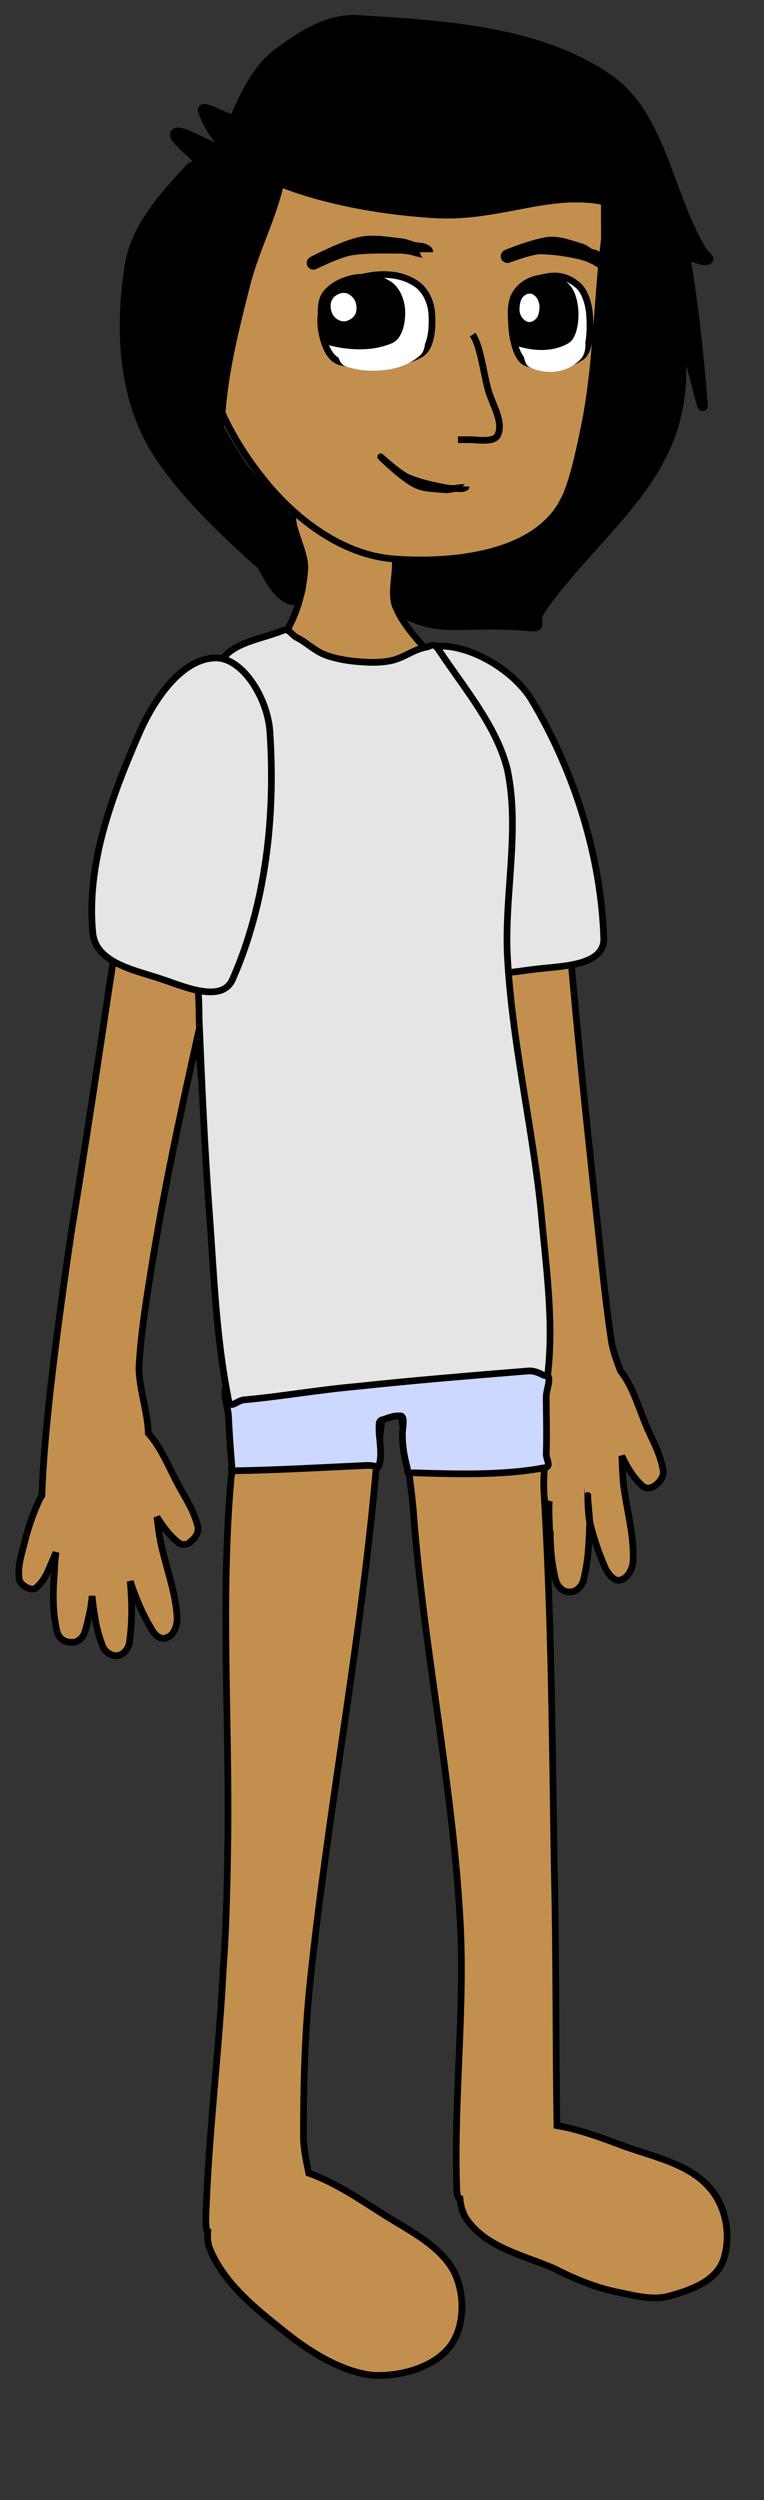 <svg version="1.1" width="93" height="304" viewBox="-1 -1 93 304" xmlns="http://www.w3.org/2000/svg" xmlns:xlink="http://www.w3.org/1999/xlink">
  <rect x="-1" y="-1" width="93" height="304" fill="#333333" stroke="none"/>
  <!-- Exported by Scratch - http://scratch.mit.edu/ -->
  <g id="ID0.9361112238839269" transform="matrix(0.95, 0, 0, 0.95, 0.25, 0.55)">
    <path id="ID0.42535007279366255" fill="#C38F4E" stroke="#000000" d="M 49 96.600 C 49.600 90.140 44.855 93.791 42.750 94.500 C 39.527 95.465 37.198 98.092 35 101 C 32.690 103.864 30.190 106.709 29.400 110.600 C 27.966 117.830 29.300 125.400 28.600 132.700 C 27.500 145.900 26.100 159.100 24.700 172.300 C 23.900 179.300 23.300 186.400 22.200 193.500 C 21.900 194.900 21.400 196.300 20.900 197.600 C 18.900 200.100 18.100 203.500 16.700 206.600 C 15.800 208.500 14.800 210.500 14.500 212.600 C 14.400 213.300 15 214.200 15.700 214.700 C 16.200 215.100 17 215.300 17.600 214.800 C 18.900 213.600 19.800 212.200 20.700 210.300 C 20.600 212.100 20.600 213.900 20.300 215.600 C 19.800 219 18.900 222.300 19 225.800 C 19 227.100 19.800 228.500 20.800 228.800 C 21.700 229.200 22.600 228.100 23.100 227.200 C 24.100 224.900 24.900 222.700 25.500 220.100 C 25.500 219.600 25.800 216.900 25.800 216.200 C 25.900 216.100 25.700 216.300 25.800 216.200 C 25.800 216.900 25.700 219.500 25.500 220.100 C 25.600 223.300 25.700 225.900 26.400 228.700 C 26.600 229.800 27.600 230.700 28.500 230.600 C 29.400 230.700 30.300 229.900 30.600 228.800 C 31.200 226.400 31.400 224.100 31.400 221.500 C 31.800 223.400 32.300 225 33 226.800 C 33.400 227.800 34.400 228.300 35.300 228.100 C 36.200 228 37 227.200 37.100 226.100 C 37.400 223.100 37.100 220.400 36.600 216.900 C 36.500 216 36.300 215.200 36.100 214.400 C 37.200 216.300 37.900 218.200 39.600 219.400 C 40.300 219.900 41.900 218.700 41.900 217.900 C 42 215.700 41 213.900 40.200 211.800 C 39.700 210.600 39.200 209.300 38.600 208.100 C 38 205.900 37.200 203.600 36.200 201.500 C 36.200 201.700 36.200 201.900 36.200 202.100 C 36.100 201.800 36.100 201.400 36 201.100 C 36.100 201.200 36.100 201.400 36.200 201.500 C 36.200 192.300 34.200 183.100 35.300 173.800 C 38.400 147.900 46.600 122.428 49 96.600 Z M 31.500 217 C 31.700 217.600 31.500 220.800 31.500 221.500 " transform="matrix(-0.857, 0, 0, 0.857, 96.1, 4.5)"/>
    <path id="ID0.5185407963581383" fill="#E7D3BA" stroke="#000000" stroke-linecap="round" d="M 36.300 201.500 C 36.300 201.700 36.300 201.900 36.300 202.100 C 36.200 201.800 36.200 201.400 36.100 201.100 C 36.200 201.200 36.300 201.400 36.300 201.500 Z " transform="matrix(-0.857, 0, 0, 0.857, 96.1, 8.8)"/>
    <path id="ID0.5812096912413836" fill="#FFFFFF" stroke="#000000" stroke-width="2" stroke-linecap="round" d="M 36.300 201.500 C 36.300 201.700 36.300 201.900 36.300 202.100 C 36.200 201.800 36.200 201.400 36.100 201.100 C 36.200 201.200 36.300 201.400 36.300 201.500 Z " transform="matrix(-0.857, 0, 0, 0.857, 96.1, 8.8)"/>
    <path id="ID0.22108889603987336" fill="#C38F4E" stroke="#000000" stroke-linecap="round" d="M 82.900 319.200 C 82.900 320.500 82.800 321 82.600 321.100 C 82.700 322 82.600 322.900 82.300 323.700 C 80.100 329.100 75 333 70.600 336.500 C 66.900 339.400 62.400 342.100 57.900 342.600 C 53.700 342.800 48.800 341.400 46.400 338.300 C 44.200 335.400 44.100 330.700 45.700 327.300 C 47.800 323.100 52.900 320.800 56.900 318.200 C 60.200 316.100 63.600 313.800 67.500 312.400 C 67.900 310.500 68.300 308.700 68.300 306.800 C 68.300 299.200 68.100 291.400 67.300 283.800 C 64.500 257.400 59.800 233.500 57.500 208 C 57.500 207.700 57.400 207.300 57.400 207 C 57.300 205.600 57.100 204.200 56.900 202.800 L 56.900 202.800 C 56.800 201.900 56.700 201 56.600 200.100 C 56.400 198.500 56.300 196.900 56.200 195.300 L 53.900 195.300 C 53.900 196.700 53.800 198.100 53.600 199.600 C 53.100 204.200 52.300 208.800 51.900 213.100 C 50.400 233.600 46.100 253.600 44.900 274.200 C 44.100 287.500 45.800 300.600 45.400 314.200 C 45.400 315.700 45.200 316.100 44.900 316.200 C 44.900 316.200 44.900 316.200 44.900 316.200 C 44.800 317.300 44.500 318.400 43.900 319.300 C 40.900 323.600 35.200 324.700 30.700 326.700 C 27.600 328.300 24.300 329.600 21.200 330.200 C 18.700 330.700 16 331.500 13.400 330.700 C 10.500 329.900 6.800 328.600 5.600 325.600 C 4.300 322.200 5 317.600 7.400 314.800 C 10.400 311.100 15.800 310 20.300 308.400 C 23.500 307.200 26.900 305.900 30.400 305.300 C 30.600 292.600 30.500 279.700 30.800 266.900 C 31.100 248.600 31.200 229.900 32.300 211.300 C 32.400 210.100 32.400 208.800 32.300 207.600 C 32.200 202.800 31.800 197.600 32.400 192.900 C 32.600 190.900 33 189 33.700 187.300 C 33.300 185 33.200 182.600 33.200 180.300 L 39.300 132.500 L 37.200 111 C 37.200 104.400 42.400 85.200 49 85.200 L 49.500 85.400 C 51.400 83.200 53.400 81.100 54.500 78.500 C 55.700 75.600 53.300 71.200 55.600 69 C 59.100 65.600 65.300 62.700 69 63.900 C 71.500 64.600 67.900 69.800 68.100 72.800 C 68.300 75.800 69.100 78.900 70.500 81.500 C 71.500 83.300 73.700 85 75.500 86.600 C 80.200 87.300 85.100 89.200 88.800 93.100 L 79 197.500 C 79 199.200 78.700 199.900 78.200 200 C 78.500 202.600 78.800 205.100 79 207.600 C 79 207.800 79 208.100 79.100 208.300 C 80.700 226.200 79.400 244.200 79.600 262.200 C 79.700 268.800 79.800 275.300 80.300 282 C 80.900 294.200 82.500 306.500 82.900 319.200 Z " transform="matrix(-0.857, 0, 0, 0.857, 96.1, 8.8)"/>
    <path id="ID0.2304357774555683" fill="#C38F4E" stroke="#000000" d="M 51.600 1.100 C 59.800 1.600 68.400 4.900 74.200 11.100 C 80 17.300 83.600 25.900 83.600 35.300 C 83.600 44.700 79.600 52.800 74.200 59.500 C 69.400 65.500 62.400 70.700 54.900 71.300 C 46.100 72 34 70.700 29.700 63.100 C 21.900 48.800 23.500 30.900 23.300 14.600 C 23.200 10.500 26.400 9 29.300 7.600 C 36.200 4.300 43.800 0.500 51.600 1.100 Z " transform="matrix(-0.857, 0, 0, 0.857, 96.1, 8.8)"/>
    <path id="ID0.3979696361348033" fill="#FFFFFF" stroke="#000000" stroke-linecap="round" d="M 58.300 29 C 60.800 29.400 63 30.300 64.500 32 C 65.700 33.300 65.900 35.500 65.600 37.200 C 65.300 39 64.500 41.500 62.700 41.900 C 58.900 42.800 54.400 42.600 50.900 40.800 C 49.100 39.800 49 36.800 49.100 34.800 C 49.200 33 50 31.100 51.600 30.100 C 53.500 28.900 55.800 28.600 58.300 29 Z " transform="matrix(-0.857, 0, 0, 0.857, 96.1, 8.8)"/>
    <path id="ID0.7059543542563915" fill="#FFFFFF" d="M 57.300 35.700 C 59.100 36 60.700 36.600 61.700 37.400 C 62.800 38.200 63.200 39.200 63.200 40.300 C 63.200 41.200 62.800 42.200 62.100 42.500 C 60.200 43.200 58.100 43.300 56.200 43.100 C 54.400 42.900 52.500 42.300 51.100 41.100 C 50.300 40.600 50 39.400 50.200 38.500 C 50.500 37.500 51.200 36.700 52.500 36.200 C 53.800 35.600 55.500 35.400 57.300 35.700 Z " transform="matrix(-0.857, 0, 0, 0.857, 96.1, 8.8)"/>
    <path id="ID0.3979696361348033_1_" stroke="#000000" stroke-linecap="round" d="M 60.400 29.300 C 62.200 29.600 63.800 30.300 64.900 31.600 C 65.800 32.700 65.700 34.400 65.600 35.800 C 65.500 37 65.400 38.700 64.400 38.900 C 61.400 39.700 57.900 39.800 55.200 38.600 C 53.900 38 53.500 35.700 53.600 34.100 C 53.700 32.700 54.300 31.100 55.500 30.300 C 56.900 29.400 58.600 29.100 60.400 29.300 Z " transform="matrix(-0.857, 0, 0, 0.857, 96.1, 8.8)"/>
    <path id="ID0.8203399423509836" fill="#FFFFFF" d="M 62.600 31.600 C 63.100 31.700 63.600 32 63.900 32.400 C 64.200 32.800 64.300 33.400 64.200 34 C 64.100 34.600 63.800 35.100 63.400 35.400 C 63 35.700 62.500 35.900 62 35.800 C 61.500 35.700 61 35.400 60.700 35 C 60.400 34.600 60.300 34 60.400 33.400 C 60.500 32.800 60.800 32.300 61.200 32 C 61.500 31.700 62 31.500 62.600 31.600 Z " transform="matrix(-0.857, 0, 0, 0.857, 96.1, 8.8)"/>
    <path id="ID0.3979696361348033_2_" fill="#FFFFFF" stroke="#000000" stroke-linecap="round" d="M 32.100 29.200 C 33.900 29.500 35.400 30.400 36.400 32.100 C 37.200 33.400 37.300 35.500 37.100 37.300 C 36.900 39 36.300 41.500 35 42 C 32.300 43 29.100 42.800 26.700 41.100 C 25.400 40.100 25.400 37.200 25.500 35.100 C 25.600 33.300 26.200 31.300 27.300 30.400 C 28.700 29.200 30.300 28.800 32.100 29.200 Z " transform="matrix(-0.857, 0, 0, 0.857, 96.1, 8.8)"/>
    <path id="ID0.7059543542563915_1_" fill="#FFFFFF" d="M 31.300 35.900 C 32.600 36.100 33.700 36.700 34.400 37.600 C 35.200 38.400 35.400 39.400 35.400 40.400 C 35.400 41.300 35.100 42.300 34.600 42.600 C 33.300 43.300 31.800 43.500 30.400 43.300 C 29.100 43.100 27.800 42.500 26.800 41.400 C 26.300 40.900 26 39.700 26.200 38.800 C 26.400 37.800 26.900 37 27.800 36.400 C 28.800 35.800 30 35.600 31.300 35.900 Z " transform="matrix(-0.857, 0, 0, 0.857, 96.1, 8.8)"/>
    <path id="ID0.3979696361348033_3_" stroke="#000000" stroke-linecap="round" d="M 33.100 29.400 C 34.600 29.700 35.800 30.400 36.600 31.700 C 37.300 32.800 37.300 34.500 37.200 35.900 C 37.100 37.100 37 38.800 36.300 39 C 33.900 39.800 31.100 39.900 29 38.700 C 27.900 38.100 27.600 35.800 27.700 34.200 C 27.800 32.800 28.200 31.200 29.200 30.400 C 30.300 29.500 31.600 29.200 33.100 29.400 Z " transform="matrix(-0.857, 0, 0, 0.857, 96.1, 8.8)"/>
    <path id="ID0.8203399423509836_1_" fill="#FFFFFF" d="M 34.700 31.700 C 35.100 31.800 35.500 32.100 35.700 32.500 C 35.900 32.900 36 33.500 36 34.100 C 36 34.700 35.700 35.200 35.400 35.500 C 35.100 35.800 34.700 36 34.300 35.900 C 33.900 35.800 33.500 35.500 33.300 35.100 C 33.100 34.700 33 34.100 33 33.500 C 33.100 32.900 33.300 32.400 33.600 32.100 C 33.900 31.800 34.300 31.600 34.700 31.700 Z " transform="matrix(-0.857, 0, 0, 0.857, 96.1, 8.8)"/>
    <path id="ID0.6091326382011175_3_" fill="#C38F4E" stroke="#000000" d="M 45.200 53.500 C 44.600 53.500 44.100 53.500 43.500 53.500 C 42.100 53.500 39.700 54 39.200 52.700 C 38.400 50.700 40.100 48.200 40.700 46 C 41.400 43.500 41.800 39.600 43 37.800 " transform="matrix(-0.857, 0, 0, 0.857, 96.1, 8.8)"/>
    <path id="ID0.33014168171212077" fill="none" stroke="#000000" stroke-width="2" d="M 27.200 25.500 C 29.100 25.100 31.100 24.800 33.100 24.800 C 34.700 24.900 38 26.200 37.800 26.100 C 37.600 26 33.600 24.400 31.500 24.200 C 30 24.100 28.500 24.700 27.100 25.100 C 26.300 25.300 25.800 25.900 25.100 26.200 C 24.800 26.300 24.300 26.600 24.300 26.600 C 24.300 26.500 24.600 26.200 24.900 26.100 C 25.600 26 26.300 25.700 27.200 25.500 Z " transform="matrix(-0.857, 0, 0, 0.857, 96.1, 8.8)"/>
    <path id="ID0.33014168171212077_1_" fill="none" stroke="#000000" stroke-width="2" d="M 53.900 24.700 C 56.400 24.700 59 24.600 61.400 25 C 63.400 25.400 67 27.200 66.800 27.100 C 66.600 27 62.200 24.700 59.700 24.200 C 57.900 23.800 55.800 24.200 53.900 24.400 C 52.900 24.500 52 25 51 25.200 C 50.600 25.300 49.900 25.400 49.900 25.500 C 49.900 25.400 50.400 25.100 50.800 25.100 C 51.900 25 52.800 24.700 53.900 24.700 Z " transform="matrix(-0.857, 0, 0, 0.857, 96.1, 8.8)"/>
    <path id="ID0.8090730751864612" fill="#CCD8FF" stroke="#000000" stroke-linecap="round" d="M 79.500 207.500 C 79.400 207.500 79.300 207.500 79 207.500 L 78.800 207.500 C 72.100 207.400 65.500 207 58.800 206.700 C 58 206.700 57.600 206.800 57.400 206.900 C 57.200 207 57.100 207 57 206.700 C 56.600 205.400 56.800 204.100 56.900 202.700 L 56.900 202.700 C 57 202.100 57 201.500 57 200.900 C 57 200.400 57 200.100 56.600 199.900 C 56.600 199.900 56.500 199.900 56.500 199.900 C 55.600 199.600 55 199.300 54 199.300 C 53.600 199.300 54.200 199.300 53.800 199.300 C 53 199.300 53.600 201.500 53.500 202.300 C 53.500 203.900 53.200 205.500 52.800 207 C 52.600 207.700 53.100 207.900 51.700 207.800 C 45.800 208 38.400 208.200 32.600 207.100 C 32.600 207.100 32.600 207.100 32.600 207.100 C 31 207 32 206 32 205 C 31.900 202.200 32 199.300 32 196.500 C 32 195.200 31.100 193.700 32 193 C 32.200 192.800 32.400 192.700 32.600 192.600 C 33.800 191.900 34.900 192 37.500 192 C 42.900 192 48.400 192.300 53.900 192.600 C 54.600 192.600 55.400 192.700 56.100 192.700 C 61.900 193 67.700 193.400 73.500 193.700 C 75 193.800 76.200 193.600 77.100 193.600 C 78 193.600 78.800 193.800 79.500 194.400 C 80.700 195.600 79.600 197.600 79.500 199.400 C 79.400 201.900 79.200 204.400 79 206.900 C 79 207.400 79.500 207.500 79.500 207.500 Z " transform="matrix(-0.857, 0, 0, 0.857, 96.1, 8.8)"/>
    <path id="ID0.8959085866808891" fill="#C38F4E" stroke="#000000" d="M 110.800 223.700 C 110.700 224.500 109 225.600 108.300 225 C 107.600 224.400 107.100 223.700 106.700 222.900 C 106.200 221.900 105.800 220.800 105.300 219.700 C 105.400 220.500 105.500 221.300 105.500 222.100 C 105.600 223.500 105.700 224.800 105.700 226 C 105.700 227.800 105.600 229.500 105.200 231.300 C 105 232.400 104.100 233.100 103.200 233.100 C 102.300 233.300 101.300 232.600 101 231.600 C 100.800 231 100.600 230.300 100.500 229.700 C 100.200 228.600 100 227.400 99.900 226.200 C 99.800 227.200 99.700 228.200 99.500 229.200 C 99.300 230.700 98.900 232.100 98.400 233.500 C 98.100 234.500 97 235.200 96.200 235.100 C 95.300 235.100 94.400 234.100 94.300 233 C 93.900 230 93.900 227.400 94.200 224 C 93.300 226.700 92.400 228.800 91.100 231 C 90.600 232 89.600 232.900 88.700 232.400 C 87.700 232.100 87.100 230.600 87.200 229.300 C 87.400 225.900 88.600 222.600 89.400 219.300 C 89.800 217.700 90 216.100 90.200 214.400 C 89.200 216 88.200 217.300 86.900 218.300 C 86.300 218.700 85.500 218.500 85.100 218 C 84.400 217.500 83.900 216.600 84.100 215.800 C 84.600 213.700 85.800 211.800 86.800 210 C 88.300 207.300 89.500 204.100 91.500 201.900 C 91.500 201.800 91.500 201.700 91.500 201.600 C 91.700 198.400 92.800 195.400 92.900 192.200 C 92.600 186.500 91.600 180.800 90.700 175.200 C 88.500 161.900 85.500 148.700 82.500 135.400 C 80.900 128.200 76.500 121.700 75.700 114.400 C 75.200 110.400 73.600 99.900 74.500 96.200 C 75.700 90.700 76.900 90.900 80.200 88.400 C 82.600 86.500 87.900 89 89.400 94.600 C 95.400 117 96.400 131.400 103 171.800 C 104.900 184.800 107.100 200.900 107.400 211.200 C 107.400 211.200 107.400 211.300 107.500 211.300 C 108.300 212.800 109.200 215.200 109.800 217.400 C 110.300 219.600 111.100 221.500 110.800 223.700 Z " transform="matrix(-0.857, 0, 0, 0.857, 96.1, 8.8)"/>
    <g id="ID0.9040245194919407">
      <path id="ID0.8950433996506035" fill="#E5E5E5" stroke="#000000" stroke-linecap="round" d="M 50.600 84.800 C 45.400 82.800 37.100 87.400 34.100 92.500 C 27.800 103.100 23.800 115.700 23.400 128 C 23.300 132 29.400 132.100 32.900 132.500 C 37.200 132.900 42.900 134.600 45.300 130.600 C 50.600 121.700 50.900 110.700 51.700 100.600 C 52.200 95.200 54.200 86.900 50.600 84.800 Z " transform="matrix(-0.857, 0, 0, 0.857, 96.1, 8.8)"/>
      <path id="ID0.8537395023740828" fill="#E5E5E5" stroke="#000000" stroke-linecap="round" d="M 48 85 C 48.900 83.600 49.200 84.400 50 84.500 C 51.800 84.800 53.300 86.100 55.200 86.500 C 56.600 86.800 58.200 86.800 59.400 86.700 C 61.300 86.600 63.200 86.300 64.900 85.700 C 66.600 85.100 67.900 83.700 69.400 83 C 70.100 82.600 70.500 81.600 71.400 82 C 74.800 83.400 80 83.900 80.900 87.500 C 84 100.100 81.100 113.400 82 126.300 C 82.200 129.500 83.600 130.900 83.900 133.300 C 84.200 135.500 83.900 136.200 83.900 140.100 C 83.500 149.600 83.100 159 82.400 168.500 C 81.700 177.900 81.400 187.200 79.600 196.400 C 79.300 198.700 78.500 197 77.100 196.900 C 71.600 196.400 66 195.400 60.300 194.900 C 51.900 194 43.400 193.300 34.800 192.600 C 32.700 192.400 31.800 194.400 31.700 192.400 C 30.900 184.500 32.100 176.500 32.800 168.500 C 34.100 155.900 37.100 143.500 37.800 130.800 C 38.300 121.600 35.900 111.900 37.800 102.800 C 39.400 96.300 44.200 90.700 48 85 Z " transform="matrix(-0.857, 0, 0, 0.857, 96.1, 8.8)"/>
      <path id="ID0.8950433996506035_1_" fill="#E5E5E5" stroke="#000000" stroke-linecap="round" d="M 81.500 86.100 C 77.300 86 73.500 92.400 73.300 97.400 C 72.500 109.700 73.900 122.800 78.900 134.100 C 80.500 137.700 86.100 135.200 89.400 134.100 C 93.500 132.700 99.400 131.700 99.800 127.100 C 100.800 116.700 96.800 106.400 92.800 97.200 C 90.400 91.800 86.300 86.200 81.500 86.100 Z " transform="matrix(-0.857, 0, 0, 0.857, 96.1, 8.8)"/>
    </g>
    <path id="ID0.33014168171212077" fill="none" stroke="#000000" d="M 118.150 80.850 C 120.082 80.460 122.057 80.064 123.850 79.250 C 125.308 78.506 127.872 76.104 127.750 76.250 C 127.628 76.396 124.532 79.402 122.646 80.359 C 121.298 81.043 119.680 81.008 118.175 81.150 C 117.374 81.226 116.625 80.885 115.850 80.850 C 115.528 80.849 115.009 80.797 115 80.750 C 114.992 80.822 115.462 81.024 115.750 81 C 116.546 80.962 117.282 81.023 118.150 80.850 Z " transform="matrix(-0.857, 0, 0, 0.857, 156.95, -8.5)"/>
    <g id="ID0.9078638702630997">
      <g id="ID0.9046146632172167">
        <path id="ID0.5320998076349497" fill="#000000" stroke="#000000" stroke-width="1.5" stroke-linecap="round" d="M 47.800 91.500 C 42.363 93.893 40 92.200 30 93 C 27.500 93.200 29.800 92.600 28 90.200 C 21.400 80.700 10.700 73.100 8 61.700 C 7 57.600 7 53.400 7.600 49.200 C 7 50.600 6.500 52 5.900 53.400 C 5.200 55.300 3.800 61.900 4 59.700 C 4.600 52.500 5.400 44.700 6.700 37.300 C 7 37.100 7.200 37 7.500 36.800 C 8.800 36.100 10 35.200 11.100 34.200 C 12.600 33 14.100 31.700 15.700 30.700 L 15.700 30.700 C 16.300 30.300 17 30 17.600 29.700 C 19.700 40.900 19.200 52.400 21.500 63.500 C 22.700 69.100 23.900 75.800 28.200 79.700 C 32.200 83.300 38.624 82.699 43.900 83.900 C 45.578 84.282 48.378 82.922 49.250 84.500 C 50.272 86.613 49.927 90.498 47.800 91.500 Z " transform="matrix(-0.857, 0, 0, 0.857, 92.15, -1.2)"/>
        <path id="ID0.8492895448580384" fill="#000000" stroke="#000000" stroke-width="1.5" stroke-linecap="round" d="M 87.300 63.800 C 84 71.100 74.900 79.500 69.900 83.900 C 69.700 84.300 69.500 84.600 69.300 85 C 67.500 88.500 65.200 89.900 64.500 88.700 C 63.400 86.500 64.200 81.400 65.500 78.200 C 67.100 74.400 71 72.100 73.300 68.500 C 74.200 67.100 75.200 65.500 76.300 63.600 C 76.300 62.700 76.200 61.900 76.100 61.100 C 75.600 54.600 74 48.300 72.400 42 C 71.100 36.800 68.400 31.800 67.300 26.600 C 61.300 29 53.400 30.700 44.600 31.300 C 35 32 27.900 28 19.700 29.200 C 19 29.300 18.300 29.500 17.700 29.800 C 17 30.100 16.400 30.400 15.800 30.800 L 15.800 30.800 C 14.200 31.800 12.700 33.100 11.200 34.300 C 10 35.200 8.800 36.200 7.600 36.900 C 7.200 37 7 37.100 6.700 37.300 C 5.500 37.900 4 38.500 3.300 38.300 C 2.800 38.100 3.600 38.100 4.700 36 C 9.300 27.800 10.500 16.300 18.400 11.100 C 29 4 43 3.300 55.500 2.500 C 60 2.200 64.300 5 67.800 7.700 C 70.600 9.900 72.300 13.500 73.800 16.800 C 74.100 17.600 71.800 18 72.400 18 C 74.400 17.800 79.200 14.800 78.700 16.100 C 78.100 17.800 76.800 20.200 74.400 22.400 C 77.600 21.800 81.900 18.700 82.800 19.400 C 83.700 20.100 78.200 23.800 77.500 25.700 C 77.200 26.500 79.600 23.500 80.600 24.600 C 84.500 28.800 88.600 33.300 89.600 38.800 C 91 47.200 90.800 56.200 87.300 63.800 Z " transform="matrix(-0.857, 0, 0, 0.857, 92.15, -1.2)"/>
      </g>
    </g>
  </g>
</svg>